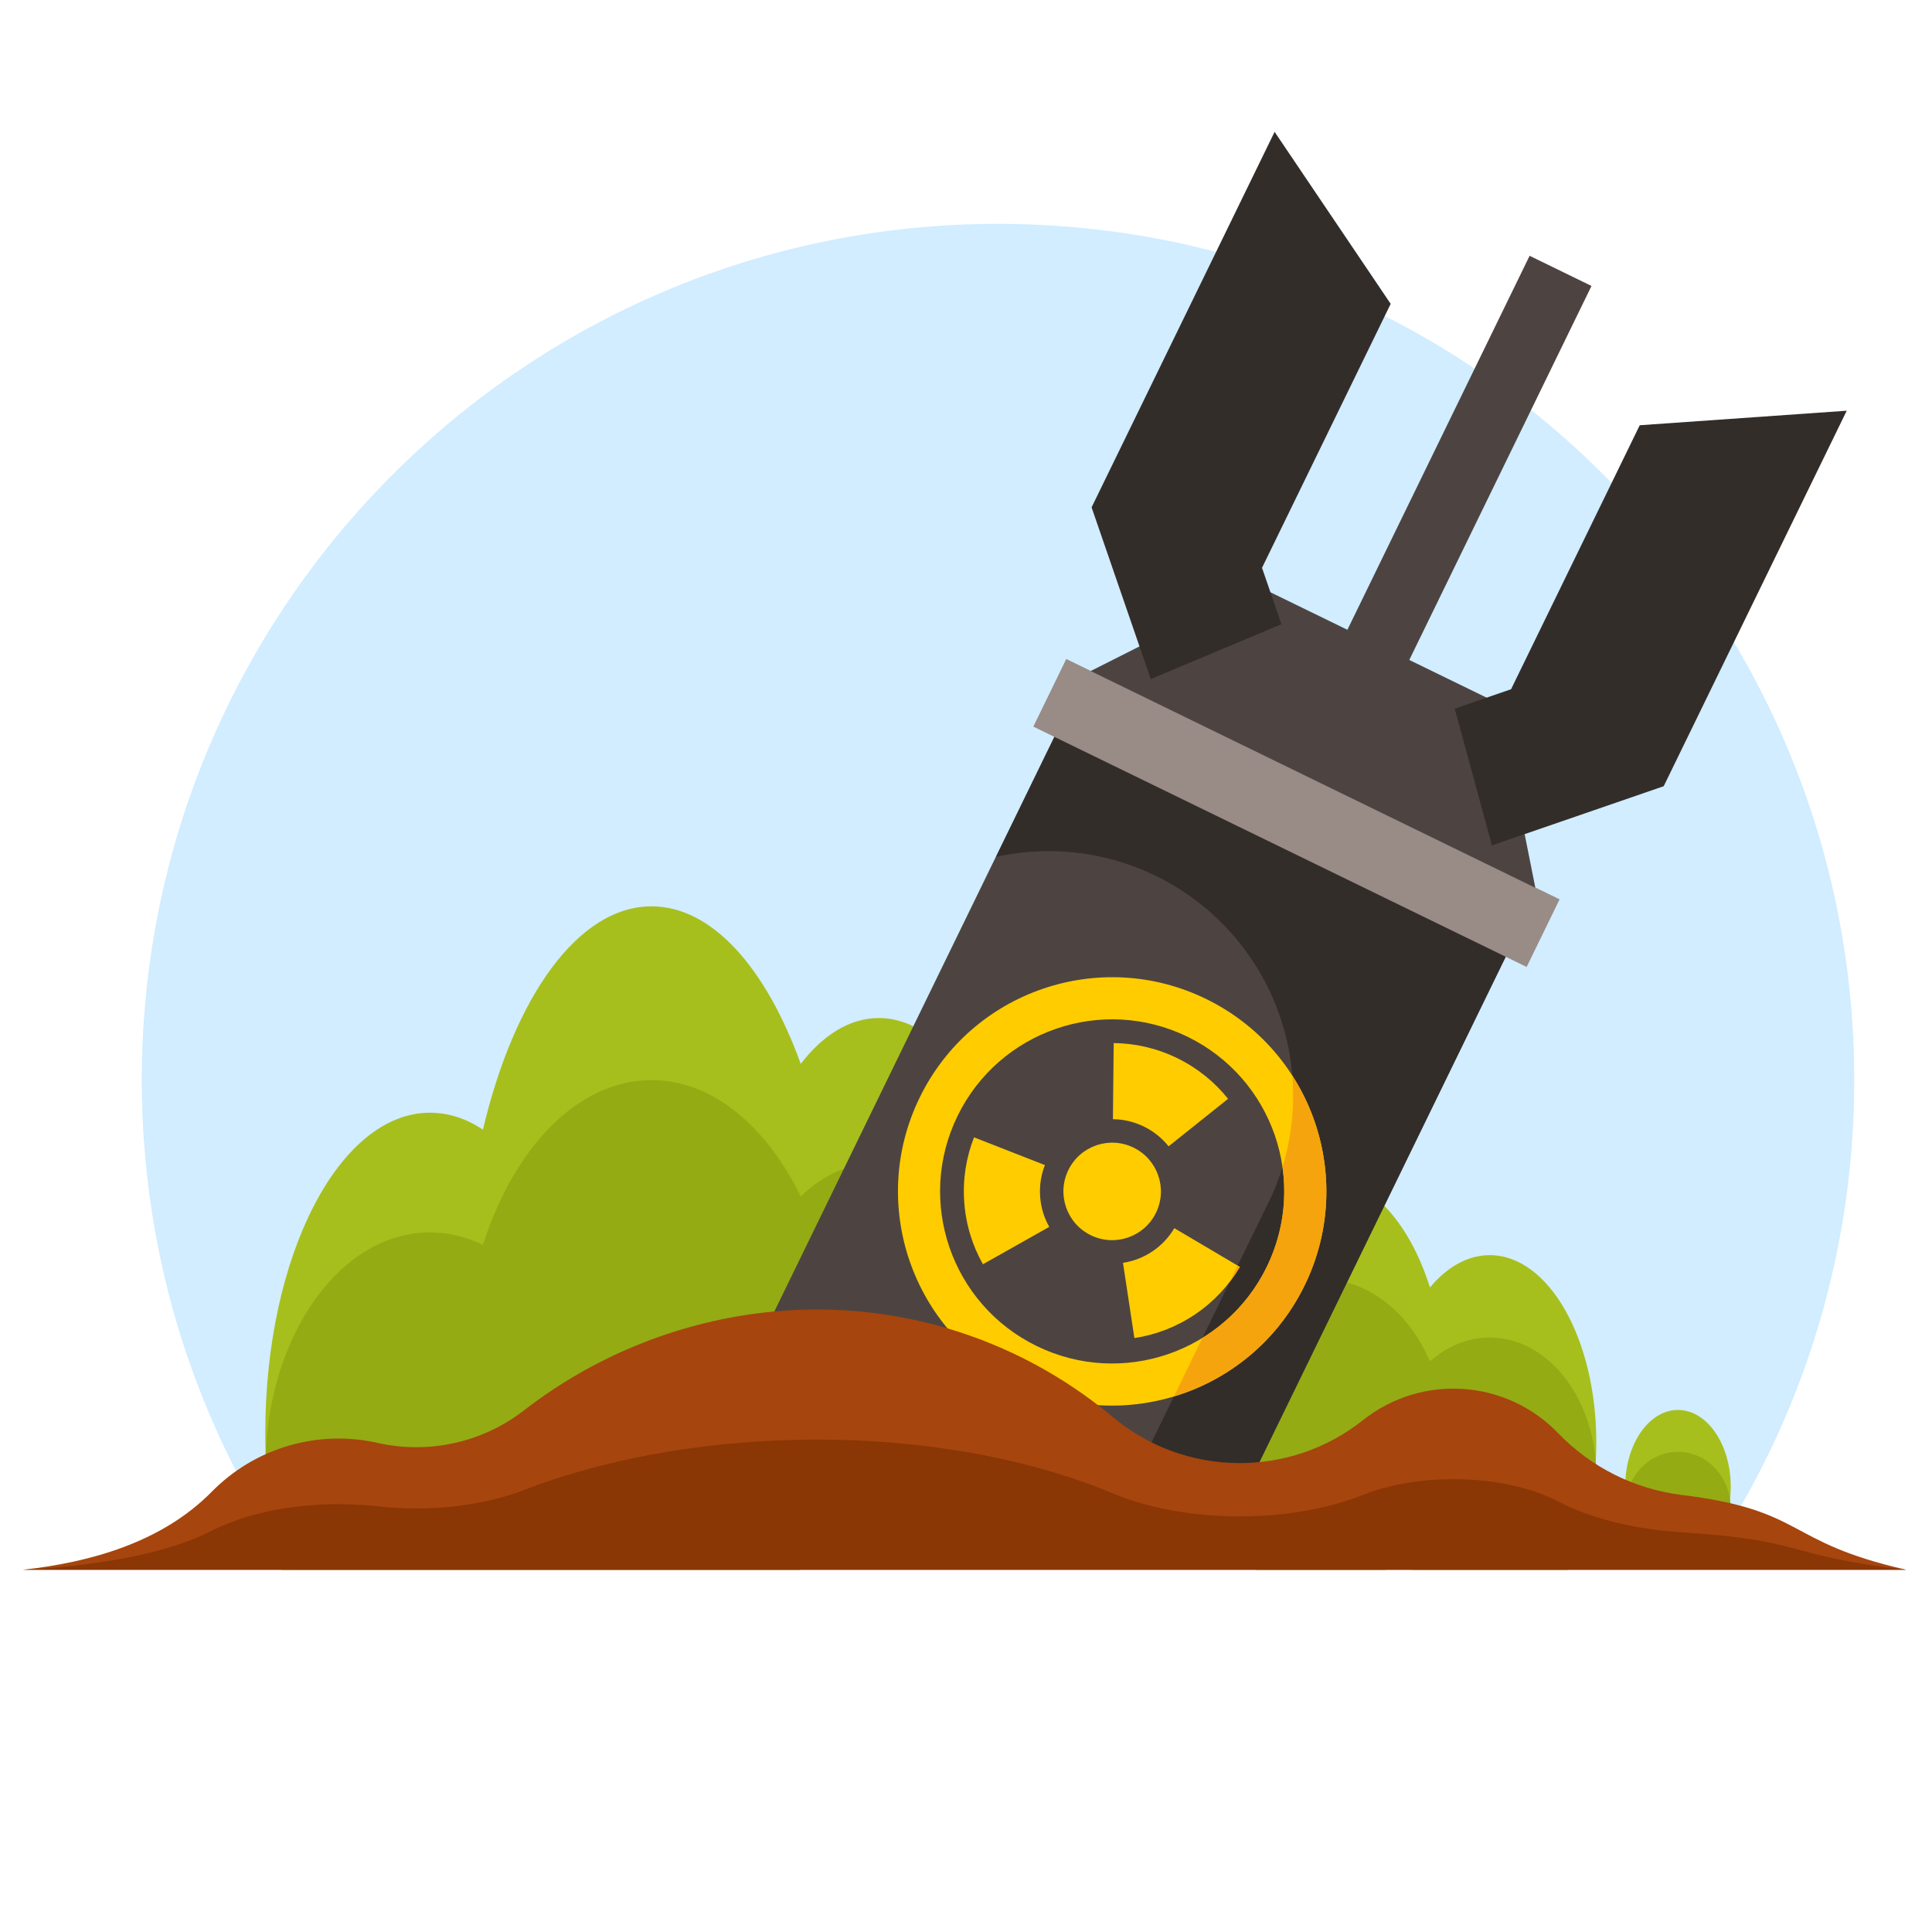 <?xml version="1.0" encoding="UTF-8" standalone="no"?>
<!DOCTYPE svg PUBLIC "-//W3C//DTD SVG 1.1//EN" "http://www.w3.org/Graphics/SVG/1.1/DTD/svg11.dtd">
<svg width="100%" height="100%" viewBox="0 0 500 500" version="1.1" xmlns="http://www.w3.org/2000/svg" xmlns:xlink="http://www.w3.org/1999/xlink" xml:space="preserve" xmlns:serif="http://www.serif.com/" style="fill-rule:evenodd;clip-rule:evenodd;stroke-linejoin:round;stroke-miterlimit:2;">
    <g id="atomic">
        <g transform="matrix(1,0,0,1,0,-35.813)">
            <path d="M258.284,93.753C380.667,93.753 479.879,192.964 479.879,315.347C479.879,362.469 465.158,406.149 440.08,442.06L76.491,442.06C51.413,406.149 36.692,362.469 36.692,315.347C36.692,192.964 135.902,93.753 258.284,93.753" style="fill:rgb(209,237,255);"/>
        </g>
        <g transform="matrix(1,0,0,1,0,140.808)">
            <path d="M341.91,163.547C354.076,163.547 364.656,175.211 370.073,192.384C374.486,187.11 379.814,184.025 385.555,184.025C400.778,184.025 413.12,205.717 413.12,232.476C413.12,245.21 410.323,256.793 405.753,265.439L365.355,265.439C364.468,263.762 363.648,261.976 362.903,260.092C361.583,262.065 360.169,263.855 358.674,265.439L325.151,265.439C316.001,255.757 309.899,238.385 309.899,218.562C309.899,188.179 324.231,163.547 341.91,163.547M111.29,147.16C116.08,147.16 120.686,148.697 124.984,151.527C133.101,117.227 149.594,93.753 168.617,93.753C184.302,93.753 198.263,109.707 207.23,134.525C212.981,127.043 219.938,122.661 227.434,122.661C247.199,122.661 263.221,153.088 263.221,190.622C263.221,228.156 247.199,258.582 227.434,258.582C221.684,258.582 216.252,256.004 211.438,251.427C210.169,256.353 208.722,261.037 207.12,265.439L72.762,265.439C70.134,254.686 68.661,242.662 68.661,229.968C68.661,184.235 87.747,147.16 111.29,147.16M434.253,224.088C441.796,224.088 447.91,232.972 447.91,243.933C447.91,254.891 441.796,263.776 434.253,263.776C426.714,263.776 420.6,254.891 420.6,243.933C420.6,232.972 426.714,224.088 434.253,224.088" style="fill:rgb(167,191,28);"/>
        </g>
        <g transform="matrix(1,0,0,1,0,185.781)">
            <path d="M341.91,145.266C354.076,145.266 364.656,153.873 370.073,166.548C374.486,162.655 379.814,160.378 385.555,160.378C400.778,160.378 413.12,176.389 413.12,196.138C413.12,205.535 410.323,214.085 405.753,220.466L365.355,220.466C364.468,219.229 363.648,217.911 362.903,216.521C361.583,217.976 360.169,219.297 358.674,220.466L325.151,220.466C316.001,213.32 309.899,200.499 309.899,185.869C309.899,163.444 324.231,145.266 341.91,145.266M111.29,133.171C116.08,133.171 120.686,134.304 124.984,136.393C133.101,111.078 149.594,93.753 168.617,93.753C184.302,93.753 198.263,105.528 207.23,123.843C212.981,118.323 219.938,115.089 227.434,115.089C247.199,115.089 263.221,137.546 263.221,165.246C263.221,192.949 247.199,215.406 227.434,215.406C221.684,215.406 216.252,213.502 211.438,210.124C210.169,213.759 208.722,217.217 207.12,220.466L72.762,220.466C70.134,212.531 68.661,203.656 68.661,194.286C68.661,160.533 87.747,133.171 111.29,133.171M434.253,189.947C441.796,189.947 447.91,196.505 447.91,204.593C447.91,212.683 441.796,219.239 434.253,219.239C426.714,219.239 420.6,212.683 420.6,204.593C420.6,196.505 426.714,189.947 434.253,189.947" style="fill:rgb(148,171,19);"/>
        </g>
        <g transform="matrix(0.899,0.438,0.438,-0.899,-63.253,354.949)">
            <path d="M230.21,302.758L360.12,302.758L360.121,128.584L230.208,65.261L230.21,302.758Z" style="fill:rgb(77,68,65);"/>
        </g>
        <g transform="matrix(1,0,0,1,0,80.816)">
            <path d="M276.336,102.849L393.113,159.769L316.8,316.335L286.376,316.335L329.128,228.624C339.514,205.46 335.051,178.331 317.79,159.716C302.396,143.114 279.482,136.152 257.766,140.947L276.336,102.849Z" style="fill:rgb(51,45,42);"/>
        </g>
        <g transform="matrix(0.899,0.438,0.438,-0.899,-92.935,323.72)">
            <rect x="264.527" y="279.798" width="142.009" height="19.463" style="fill:rgb(153,139,134);"/>
        </g>
        <g transform="matrix(1,0,0,1,0,116.673)">
            <path d="M307.338,151.638C285.232,140.863 258.577,150.049 247.803,172.155C237.028,194.261 246.212,220.914 268.318,231.69C290.424,242.466 317.079,233.281 327.854,211.175C338.629,189.069 329.444,162.413 307.338,151.638M293.355,180.324C287.093,177.272 279.541,179.875 276.489,186.138C273.436,192.399 276.038,199.951 282.301,203.004C288.563,206.057 296.115,203.455 299.167,197.192C302.221,190.93 299.618,183.376 293.355,180.324M269.186,192.973C268.983,190.11 269.438,187.354 270.422,184.85L262.283,181.663L252.08,177.667C250.063,182.811 249.126,188.472 249.54,194.351C249.951,200.23 251.668,205.704 254.386,210.516L263.93,205.136L271.544,200.844C270.222,198.5 269.385,195.835 269.186,192.973M298.282,207.156C295.904,208.762 293.289,209.745 290.629,210.146L291.938,218.788L293.581,229.621C299.044,228.796 304.415,226.777 309.3,223.481C314.185,220.184 318.066,215.96 320.876,211.201L311.443,205.626L303.919,201.177C302.552,203.493 300.662,205.551 298.282,207.156M296.017,174.864C298.596,176.122 300.755,177.894 302.433,179.998L309.263,174.541L317.822,167.703C314.378,163.384 309.943,159.745 304.646,157.161C299.348,154.579 293.748,153.328 288.224,153.276L288.11,164.232L288.021,172.973C290.712,172.999 293.438,173.607 296.017,174.864M312.112,141.844C339.627,155.255 351.06,188.433 337.649,215.947C324.237,243.464 291.06,254.896 263.544,241.484C236.028,228.073 224.596,194.896 238.009,167.38C251.419,139.866 284.597,128.431 312.112,141.844" style="fill:rgb(255,204,0);"/>
        </g>
        <g transform="matrix(1,0,0,1,0,-118.456)">
            <path d="M387.836,300.518L325.686,270.224L282.243,292.127L339.796,320.179L397.349,348.232L387.836,300.518Z" style="fill:rgb(77,68,65);"/>
        </g>
        <g transform="matrix(1,0,0,1,0,-247.086)">
            <path d="M376.473,430.484L391.063,425.456L424.363,357.138L477.931,353.379L430.561,450.559L386.11,465.876L376.473,430.484ZM331.636,408.629L326.607,394.038L359.906,325.72L329.868,281.21L282.501,378.39L297.818,422.84L331.636,408.629Z" style="fill:rgb(51,45,42);"/>
        </g>
        <g transform="matrix(0.899,0.438,0.438,-0.899,-125.295,297.526)">
            <rect x="367.182" y="309.265" width="17.817" height="126.944" style="fill:rgb(77,68,65);"/>
        </g>
        <g transform="matrix(1,0,0,1,0,139.76)">
            <path d="M318.251,191.996C319.21,190.751 320.086,189.452 320.876,188.114L320.308,187.778L318.251,191.996ZM303.799,221.648L311.185,206.493C318.144,202.214 324.01,195.973 327.854,188.088C331.912,179.761 333.139,170.79 331.909,162.264C334.278,154.511 335.1,146.477 334.449,138.592C344.553,154.335 346.444,174.816 337.649,192.86C330.598,207.328 318.081,217.344 303.799,221.648" style="fill:rgb(245,164,14);"/>
        </g>
        <g transform="matrix(1,0,0,1,0,242.034)">
            <path d="M6,164.213L493.289,164.213C461.477,156.958 467.649,148.869 435.218,144.857C423.04,143.35 411.75,137.704 403.238,128.866C389.787,114.901 367.928,113.443 352.742,125.499C333.678,140.633 306.603,140.282 287.938,124.658C262.666,103.502 229.762,93.753 197.045,97.727C174.664,100.445 153.433,109.169 135.608,122.975C124.872,131.29 110.983,134.376 97.736,131.391C82.208,127.892 65.974,132.666 54.814,144.015C41.956,157.09 23.487,162.281 6,164.213" style="fill:rgb(166,69,13);"/>
        </g>
        <g transform="matrix(1,0,0,1,0,277.264)">
            <path d="M6,128.983L493.289,128.983C461.477,125.356 467.649,121.312 435.218,119.304C423.04,118.55 411.75,115.729 403.238,111.31C389.787,104.327 367.928,103.597 352.742,109.627C333.678,117.194 306.603,117.017 287.938,109.206C262.666,98.629 229.762,93.753 197.045,95.741C174.664,97.099 153.433,101.461 135.608,108.365C124.872,112.521 110.983,114.066 97.736,112.573C82.208,110.822 65.974,113.21 54.814,118.884C41.956,125.422 23.487,128.016 6,128.983" style="fill:rgb(138,54,5);"/>
        </g>
    </g>
</svg>
